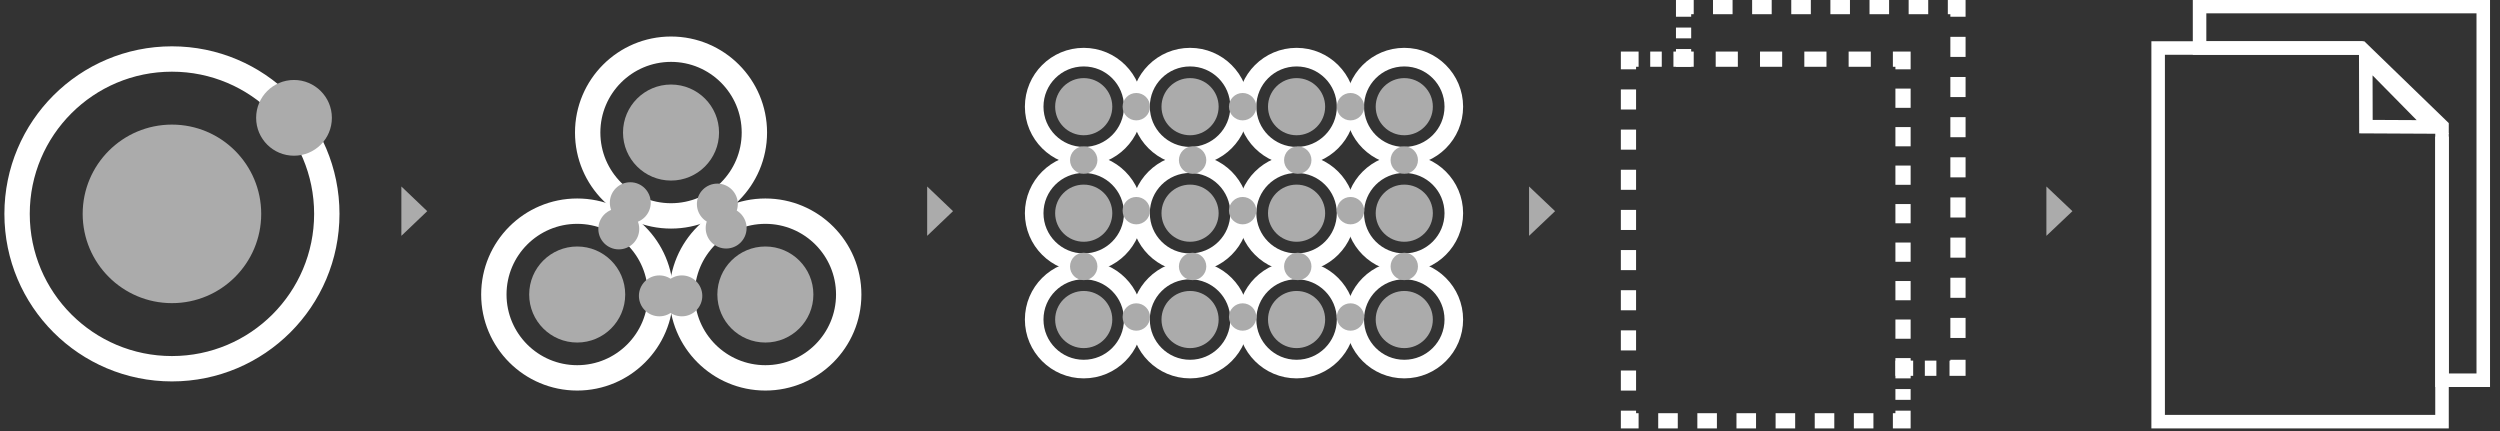 <?xml version="1.0" encoding="utf-8"?>
<!-- Generator: Adobe Illustrator 19.1.0, SVG Export Plug-In . SVG Version: 6.00 Build 0)  -->
<svg version="1.1" id="Layer_1" xmlns="http://www.w3.org/2000/svg" xmlns:xlink="http://www.w3.org/1999/xlink" x="0px" y="0px"
	 viewBox="433 269 1478.7 255" style="enable-background:new 433 269 1478.7 255;" xml:space="preserve">
<rect x="433" y="269" width="1478.7" height="255" fill="#333333" stroke="none"/>
<style type="text/css">
	.st0{fill:none;stroke:#FFFFFF;stroke-width:11;stroke-miterlimit:10;}
	.st1{fill:#ABABAB;}
	.st2{fill:none;stroke:#FFFFFF;stroke-width:15;stroke-miterlimit:10;}
	.st3{display:none;}
	.st4{display:inline;}
	.st5{fill:none;stroke:#000000;stroke-width:15;stroke-miterlimit:10;}
	.st6{fill:none;stroke:#FFFFFF;stroke-width:9;stroke-miterlimit:10;}
	.st7{fill:none;stroke:#FFFFFF;stroke-width:9;stroke-miterlimit:10;stroke-dasharray:11.572,11.572;}
	.st8{fill:none;stroke:#FFFFFF;stroke-width:9;stroke-miterlimit:10;stroke-dasharray:6.377,6.377;}
	.st9{fill:none;stroke:#FFFFFF;stroke-width:9;stroke-miterlimit:10;stroke-dasharray:13.105,13.105;}
	.st10{fill:none;stroke:#FFFFFF;stroke-width:9;stroke-miterlimit:10;stroke-dasharray:11.382,11.382;}
	.st11{fill:none;stroke:#FFFFFF;stroke-width:9;stroke-miterlimit:10;stroke-dasharray:6.829,6.829;}
	.st12{fill:none;stroke:#FFFFFF;stroke-width:9;stroke-miterlimit:10;stroke-dasharray:11.874,11.874;}
	.st13{fill:none;stroke:#FFFFFF;stroke-width:9;stroke-miterlimit:10;stroke-dasharray:6.829,6.829;}
	.st14{fill:none;stroke:#FFFFFF;stroke-width:9;stroke-miterlimit:10;stroke-dasharray:11.875,11.875;}
	.st15{fill:none;stroke:#FFFFFF;stroke-width:9;stroke-miterlimit:10;stroke-dasharray:6.378,6.378;}
	.st16{fill:none;stroke:#FFFFFF;stroke-width:8;stroke-miterlimit:10;}
</style>
<g id="Layer_5">
	<g>
		<circle class="st0" cx="1074" cy="332.1" r="29.3"/>
		<circle class="st1" cx="1074" cy="332.1" r="16.9"/>
		<circle class="st0" cx="1136.9" cy="332.1" r="29.3"/>
		<circle class="st1" cx="1136.9" cy="332.1" r="16.9"/>
		<circle class="st0" cx="1199.9" cy="332.1" r="29.3"/>
		<circle class="st1" cx="1199.9" cy="332.1" r="16.9"/>
		<circle class="st0" cx="1263.6" cy="332.1" r="29.3"/>
		<circle class="st1" cx="1263.6" cy="332.1" r="16.9"/>
		<circle class="st0" cx="1074" cy="395.1" r="29.3"/>
		<circle class="st1" cx="1074" cy="395.1" r="16.9"/>
		<circle class="st0" cx="1136.9" cy="395.1" r="29.3"/>
		<circle class="st1" cx="1136.9" cy="395.1" r="16.9"/>
		<circle class="st0" cx="1199.9" cy="395.1" r="29.3"/>
		<circle class="st1" cx="1199.9" cy="395.1" r="16.9"/>
		<circle class="st0" cx="1263.6" cy="395.1" r="29.3"/>
		<circle class="st1" cx="1263.6" cy="395.1" r="16.9"/>
		<circle class="st0" cx="1074" cy="458" r="29.3"/>
		<circle class="st1" cx="1074" cy="458" r="16.9"/>
		<circle class="st0" cx="1136.9" cy="458" r="29.3"/>
		<circle class="st1" cx="1136.9" cy="458" r="16.9"/>
		<circle class="st0" cx="1199.9" cy="458" r="29.3"/>
		<circle class="st1" cx="1199.9" cy="458" r="16.9"/>
		<circle class="st0" cx="1263.6" cy="458" r="29.3"/>
		<circle class="st1" cx="1263.6" cy="458" r="16.9"/>
		<circle class="st1" cx="1105.1" cy="332.1" r="8.1"/>
		<circle class="st1" cx="1074" cy="363.7" r="8.1"/>
		<circle class="st1" cx="1138.4" cy="363.7" r="8.1"/>
		<circle class="st1" cx="1200.6" cy="363.7" r="8.1"/>
		<circle class="st1" cx="1263.6" cy="363.7" r="8.1"/>
		<circle class="st1" cx="1074" cy="426.6" r="8.1"/>
		<circle class="st1" cx="1138.4" cy="426.6" r="8.1"/>
		<circle class="st1" cx="1200.6" cy="426.6" r="8.1"/>
		<circle class="st1" cx="1263.6" cy="426.6" r="8.1"/>
		<circle class="st1" cx="1168" cy="332.1" r="8.1"/>
		<circle class="st1" cx="1231.8" cy="332.1" r="8.1"/>
		<circle class="st1" cx="1105.1" cy="393.6" r="8.1"/>
		<circle class="st1" cx="1168" cy="393.6" r="8.1"/>
		<circle class="st1" cx="1231.8" cy="393.6" r="8.1"/>
		<circle class="st1" cx="1105.1" cy="456.5" r="8.1"/>
		<circle class="st1" cx="1168" cy="456.5" r="8.1"/>
		<circle class="st1" cx="1231.8" cy="456.5" r="8.1"/>
	</g>
</g>
<g id="atom">
	<g>
		<g>
			<circle class="st2" cx="534.7" cy="395.5" r="91.6"/>
			<circle class="st1" cx="534.7" cy="395.5" r="52.8"/>
		</g>
		<path class="st1" d="M629.3,338.7c0,12.4-10,22.4-22.4,22.4s-22.4-10-22.4-22.4s10-22.4,22.4-22.4
			C619.2,316.3,629.3,326.3,629.3,338.7z"/>
	</g>
</g>
<g id="Layer_2" class="st3">
</g>
<g id="Layer_4" class="st3">
</g>
<g id="Layer_3" class="st3">
	<g class="st4">
		<g>
			<circle class="st5" cx="175.6" cy="798.9" r="58.2"/>
			<circle class="st1" cx="175.6" cy="798.9" r="33.5"/>
		</g>
		<g>
			<circle class="st5" cx="241.1" cy="685.9" r="58.2"/>
			<circle class="st1" cx="241.1" cy="685.9" r="33.5"/>
		</g>
		<g>
			<circle class="st5" cx="306.9" cy="798.9" r="58.2"/>
			<circle class="st1" cx="306.9" cy="798.9" r="33.5"/>
		</g>
		<circle class="st1" cx="204.6" cy="753.1" r="14.3"/>
		<circle class="st1" cx="233" cy="799.9" r="14.3"/>
		<circle class="st1" cx="248.6" cy="799.9" r="14.3"/>
		<circle class="st1" cx="279.6" cy="752.5" r="14.3"/>
		<circle class="st1" cx="212.7" cy="734.8" r="14.3"/>
		<circle class="st1" cx="273.4" cy="735.8" r="14.3"/>
	</g>
</g>
<g id="template">
	<g>
		<g>
			<g>
				<polyline class="st6" points="1591.1,278.9 1591.1,272.9 1585.1,272.9 				"/>
				<line class="st7" x1="1573.5" y1="272.9" x2="1440.5" y2="272.9"/>
				<polyline class="st6" points="1434.8,272.9 1428.8,272.9 1428.8,278.9 				"/>
				<line class="st8" x1="1428.8" y1="285.3" x2="1428.8" y2="294.8"/>
				<polyline class="st6" points="1428.8,298 1428.8,304 1434.8,304 				"/>
				<line class="st9" x1="1447.8" y1="304" x2="1546.1" y2="304"/>
				<polyline class="st6" points="1552.6,304 1558.6,304 1558.6,310 				"/>
				<line class="st10" x1="1558.6" y1="321.4" x2="1558.6" y2="475.1"/>
				<polyline class="st6" points="1558.6,480.8 1558.6,486.8 1564.6,486.8 				"/>
				<line class="st11" x1="1571.5" y1="486.8" x2="1581.8" y2="486.8"/>
				<polyline class="st6" points="1586.1,486.8 1591.1,486.8 1591.1,481.8 				"/>
				<line class="st12" x1="1591.1" y1="468.9" x2="1591.1" y2="284.8"/>
			</g>
		</g>
		<g>
			<g>
				<polyline class="st6" points="1428.8,308.3 1428.8,304 1422.8,304 				"/>
				<line class="st13" x1="1415.9" y1="304" x2="1405.6" y2="304"/>
				<polyline class="st6" points="1402.2,304 1396.2,304 1396.2,310 				"/>
				<line class="st14" x1="1396.2" y1="321.9" x2="1396.2" y2="506"/>
				<polyline class="st6" points="1396.2,511.9 1396.2,517.9 1402.2,517.9 				"/>
				<line class="st7" x1="1413.8" y1="517.9" x2="1546.8" y2="517.9"/>
				<polyline class="st6" points="1552.6,517.9 1558.6,517.9 1558.6,511.9 				"/>
				<line class="st15" x1="1558.6" y1="505.5" x2="1558.6" y2="496"/>
				<polyline class="st6" points="1558.6,492.8 1558.6,486.8 1555.2,486.8 				"/>
			</g>
		</g>
	</g>
</g>
<g id="page">
	<g>
		<polygon class="st16" points="1901.8,272.9 1734,272.9 1734,297.4 1829.8,297.4 1877.4,343.5 1877.4,493.9 1901.8,493.9 		"/>
		<polyline class="st16" points="1830.5,297.4 1709.5,297.4 1709.5,518.4 1877.4,518.4 1877.4,349.8 		"/>
		<polygon class="st16" points="1832.3,303.8 1832.4,343.9 1872,344.1 		"/>
	</g>
</g>
<g id="Layer_3_1_">
	<g>
		<g>
			<circle class="st2" cx="774.4" cy="443.2" r="49.3"/>
			<circle class="st1" cx="774.4" cy="443.2" r="28.4"/>
		</g>
		<g>
			<circle class="st2" cx="829.9" cy="347.4" r="49.3"/>
			<circle class="st1" cx="829.9" cy="347.4" r="28.4"/>
		</g>
		<g>
			<circle class="st2" cx="885.7" cy="443.2" r="49.3"/>
			<circle class="st1" cx="885.7" cy="443.2" r="28.4"/>
		</g>
		<circle class="st1" cx="799" cy="404.4" r="12.1"/>
		<circle class="st1" cx="823" cy="444" r="12.1"/>
		<circle class="st1" cx="836.3" cy="444" r="12.1"/>
		<circle class="st1" cx="862.5" cy="403.9" r="12.1"/>
		<circle class="st1" cx="805.8" cy="388.9" r="12.1"/>
		<circle class="st1" cx="857.3" cy="389.7" r="12.1"/>
	</g>
</g>
<polygon class="st1" points="685.7,393.9 670.4,408.5 670.4,379.3 "/>
<polygon class="st1" points="996.7,393.9 981.4,408.5 981.4,379.3 "/>
<polygon class="st1" points="1352.8,393.9 1337.4,408.5 1337.4,379.3 "/>
<polygon class="st1" points="1658.8,393.9 1643.4,408.5 1643.4,379.3 "/>
</svg>
